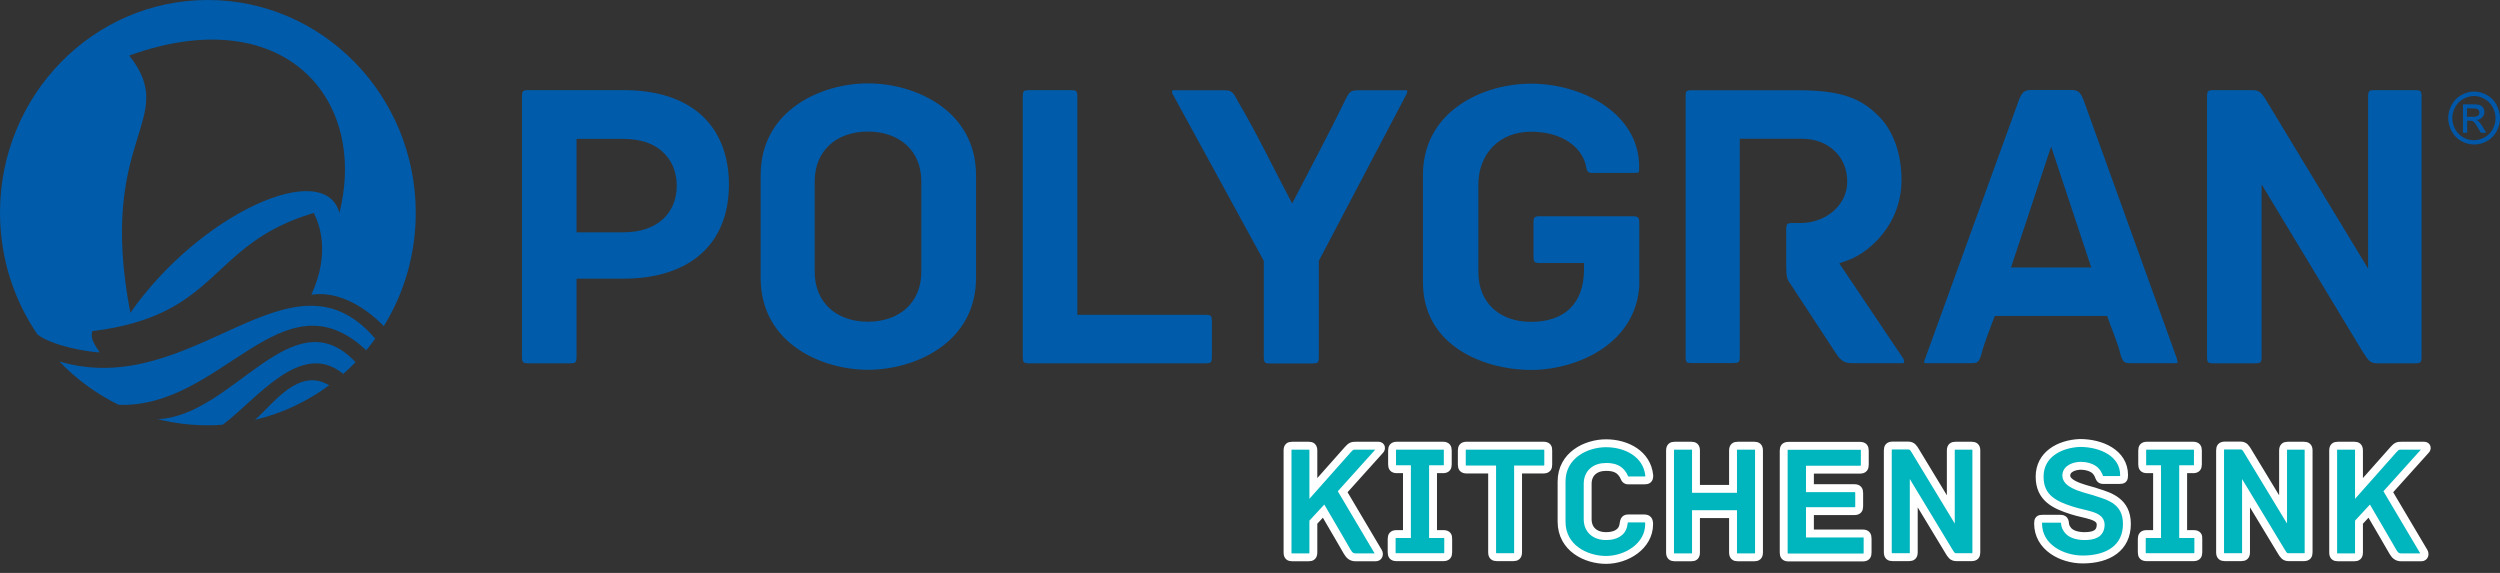 <svg width="192" height="44" viewBox="0 0 192 44" fill="none" xmlns="http://www.w3.org/2000/svg">
<rect x="0" y="0" width="192" height="44" fill="#333333" stroke="none"/>
<path fill-rule="evenodd" clip-rule="evenodd" d="M105.866 34.229H104.142C103.851 34.229 103.764 34.251 103.506 34.538L100.866 37.513V34.604C100.866 34.306 100.726 34.229 100.51 34.229H99.249C99.001 34.229 98.883 34.306 98.883 34.604V42.428C98.883 42.725 99.012 42.803 99.249 42.803H100.51C100.726 42.803 100.866 42.725 100.866 42.428V40.103L101.652 39.254C102.342 40.422 103.473 42.384 103.473 42.384C103.635 42.659 103.808 42.803 104.109 42.803H105.661C105.898 42.803 105.952 42.549 105.855 42.384L103.118 37.766L105.984 34.581C106.103 34.471 106.103 34.229 105.866 34.229ZM110.866 41.017H110.058V36.036H110.823C111.114 36.036 111.189 35.893 111.189 35.661V34.604C111.189 34.372 111.114 34.229 110.823 34.229H107.277C106.987 34.229 106.911 34.372 106.911 34.604V35.661C106.911 35.893 106.987 36.036 107.277 36.036H108.053V41.017H107.245C106.954 41.017 106.879 41.16 106.879 41.392V42.417C106.879 42.648 106.954 42.791 107.245 42.791H110.855C111.146 42.791 111.222 42.648 111.222 42.417V41.392C111.232 41.16 111.157 41.017 110.866 41.017ZM118.549 34.229H112.633C112.342 34.229 112.267 34.372 112.267 34.604V35.684C112.267 35.915 112.342 36.058 112.633 36.058H114.595V42.417C114.595 42.714 114.735 42.791 114.961 42.791H116.222C116.448 42.791 116.588 42.714 116.588 42.417V36.058H118.539C118.83 36.058 118.905 35.915 118.905 35.684V34.604C118.916 34.372 118.84 34.229 118.549 34.229ZM126.653 40.257C126.653 39.948 126.556 39.816 126.276 39.816H125.026C124.746 39.816 124.724 40.025 124.681 40.29C124.584 40.918 124.035 41.172 123.345 41.172C122.504 41.172 121.933 40.698 121.933 39.871V37.16C121.933 36.334 122.504 35.86 123.345 35.86C124.035 35.86 124.39 36.058 124.66 36.488C124.757 36.642 124.778 36.896 125.037 36.896H126.265C126.556 36.896 126.664 36.83 126.664 36.521C126.502 34.868 124.929 34.042 123.345 34.042C121.825 34.042 119.929 34.945 119.929 36.984V40.059C119.929 42.108 121.825 43.001 123.345 43.001C124.918 43.001 126.653 41.943 126.653 40.257ZM134.725 34.229H133.464C133.237 34.229 133.097 34.306 133.097 34.604V37.546H130.252V34.604C130.252 34.306 130.123 34.229 129.886 34.229H128.625C128.399 34.229 128.259 34.306 128.259 34.604V42.428C128.259 42.725 128.399 42.803 128.625 42.803H129.886C130.123 42.803 130.252 42.725 130.252 42.428V39.485H133.097V42.428C133.097 42.725 133.237 42.803 133.464 42.803H134.725C134.951 42.803 135.091 42.725 135.091 42.428V34.604C135.091 34.306 134.951 34.229 134.725 34.229ZM143.065 40.973H139.003V39.254H142.419C142.71 39.254 142.785 39.111 142.785 38.879V37.865C142.785 37.634 142.71 37.491 142.419 37.491H139.003V36.069H142.85C143.141 36.069 143.216 35.926 143.216 35.695V34.615C143.216 34.383 143.141 34.24 142.85 34.24H137.354C137.063 34.24 136.988 34.383 136.988 34.615V42.439C136.988 42.67 137.063 42.813 137.354 42.813H143.065C143.356 42.813 143.432 42.67 143.432 42.439V41.37C143.432 41.116 143.356 40.973 143.065 40.973ZM151.417 34.229H150.188C149.962 34.229 149.822 34.306 149.822 34.604V39.122L147.117 34.659C146.956 34.394 146.859 34.218 146.546 34.218H145.35C145.059 34.218 144.983 34.361 144.983 34.593V42.417C144.983 42.714 145.124 42.791 145.35 42.791H146.611C146.837 42.791 146.977 42.714 146.977 42.417V37.877L149.682 42.351C149.844 42.615 149.941 42.791 150.253 42.791H151.417C151.708 42.791 151.783 42.648 151.783 42.417V34.593C151.783 34.306 151.643 34.229 151.417 34.229ZM161.072 37.821C160.566 37.612 158.691 37.325 158.691 36.532C158.691 35.948 159.391 35.772 159.812 35.772C160.189 35.772 160.652 35.893 160.9 36.124C161.051 36.279 161.116 36.389 161.169 36.51C161.234 36.675 161.266 36.863 161.514 36.863H162.764C163.055 36.863 163.131 36.808 163.131 36.499C163.131 34.78 161.363 34.02 159.736 34.02C158.141 34.086 156.643 34.923 156.643 36.609C156.643 38.262 157.829 38.791 159.111 39.199C160.2 39.551 161.331 39.563 161.331 40.29C161.331 41.017 160.771 41.172 160.081 41.172C159.607 41.172 159.09 41.05 158.831 40.742C158.669 40.543 158.605 40.378 158.594 40.202C158.572 39.871 158.432 39.838 158.13 39.838H156.891C156.6 39.838 156.525 39.904 156.525 40.202C156.525 42.031 158.357 42.968 159.952 42.968C161.913 42.968 163.346 42.086 163.346 40.235C163.346 38.494 161.988 38.108 161.072 37.821ZM168.476 41.017H167.667V36.036H168.433C168.724 36.036 168.799 35.893 168.799 35.661V34.604C168.799 34.372 168.724 34.229 168.433 34.229H164.887C164.596 34.229 164.521 34.372 164.521 34.604V35.661C164.521 35.893 164.596 36.036 164.887 36.036H165.663V41.017H164.855C164.564 41.017 164.488 41.16 164.488 41.392V42.417C164.488 42.648 164.564 42.791 164.855 42.791H168.465C168.756 42.791 168.831 42.648 168.831 42.417V41.392C168.853 41.16 168.777 41.017 168.476 41.017ZM176.935 34.229H175.707C175.48 34.229 175.34 34.306 175.34 34.604V39.122L172.635 34.659C172.474 34.394 172.377 34.218 172.064 34.218H170.868C170.577 34.218 170.502 34.361 170.502 34.593V42.417C170.502 42.714 170.642 42.791 170.868 42.791H172.129C172.355 42.791 172.495 42.714 172.495 42.417V37.877L175.2 42.351C175.362 42.615 175.459 42.791 175.771 42.791H176.935C177.226 42.791 177.301 42.648 177.301 42.417V34.593C177.301 34.306 177.161 34.229 176.935 34.229ZM186.17 34.229H184.446C184.155 34.229 184.069 34.251 183.81 34.538L181.17 37.513V34.604C181.17 34.306 181.03 34.229 180.814 34.229H179.554C179.317 34.229 179.187 34.306 179.187 34.604V42.428C179.187 42.725 179.317 42.803 179.554 42.803H180.814C181.03 42.803 181.17 42.725 181.17 42.428V40.103L181.957 39.254C182.646 40.422 183.778 42.384 183.778 42.384C183.94 42.659 184.112 42.803 184.414 42.803H185.965C186.203 42.803 186.256 42.549 186.159 42.384L183.422 37.766L186.289 34.581C186.418 34.471 186.418 34.229 186.17 34.229Z" fill="#00B6BE" stroke="white" stroke-width="0.606" stroke-miterlimit="22.926"/>
<path fill-rule="evenodd" clip-rule="evenodd" d="M47.9 6.921H40.572C40.346 6.921 40.217 6.954 40.163 7.02C40.109 7.086 40.088 7.229 40.088 7.416V27.407C40.088 27.638 40.12 27.77 40.184 27.826C40.249 27.881 40.389 27.903 40.572 27.903H43.795C43.978 27.903 44.118 27.881 44.182 27.826C44.247 27.77 44.279 27.638 44.279 27.407V21.401H47.868C50.487 21.401 52.491 20.707 53.86 19.483C55.261 18.227 55.983 16.398 55.983 14.172C55.983 11.957 55.261 10.105 53.87 8.838C52.513 7.615 50.508 6.921 47.9 6.921ZM10.011 24.024C7.392 10.403 13.869 9.257 9.925 4.265C21.639 0.033 28.288 7.427 26.068 16.354C24.936 12.122 15.378 16.354 10.011 24.024ZM15.96 0C7.145 0 0 7.317 0 16.332C0 19.814 1.067 23.032 2.877 25.688C4.03 26.58 6.778 27.032 7.651 27.065C7.263 26.426 6.929 26.062 7.08 25.434C16.983 24.211 15.96 18.767 24.096 16.354C24.527 17.191 25.389 19.417 23.912 22.635C26.165 22.282 28.298 23.825 29.473 25.048C31.035 22.525 31.93 19.538 31.93 16.332C31.919 7.317 24.774 0 15.96 0ZM28.816 26.007C22.264 18.359 14.839 30.823 4.558 27.759C5.862 29.126 7.403 30.25 9.106 31.087C17.059 31.396 21.66 20.828 28.126 26.9C28.363 26.613 28.6 26.316 28.816 26.007ZM27.307 27.814C22.458 22.679 17.899 31.969 12.113 32.189C13.341 32.498 14.634 32.663 15.96 32.663C16.348 32.663 16.725 32.652 17.102 32.619C19.721 30.68 23.115 26.04 26.359 28.718C26.682 28.432 27.005 28.134 27.307 27.814ZM25.281 29.589C23.6 30.834 21.671 31.749 19.58 32.245C21.003 31.01 22.921 28.178 25.281 29.589ZM47.868 17.841H44.279V10.667H47.868C49.183 10.667 50.163 11.02 50.831 11.604C51.607 12.276 51.974 13.224 51.974 14.271C51.974 15.296 51.607 16.244 50.821 16.916C50.142 17.489 49.172 17.841 47.868 17.841ZM74.959 21.335V13.466C74.959 11.274 74.054 9.643 72.74 8.507C71.058 7.064 68.72 6.403 66.662 6.403C64.614 6.403 62.287 7.064 60.627 8.496C59.312 9.631 58.418 11.262 58.418 13.466V21.335C58.418 23.528 59.312 25.17 60.627 26.305C62.287 27.737 64.603 28.398 66.662 28.398C68.72 28.398 71.058 27.737 72.74 26.294C74.054 25.159 74.959 23.528 74.959 21.335ZM70.757 13.94V20.872C70.757 22.062 70.336 23.01 69.625 23.671C68.892 24.343 67.858 24.707 66.651 24.707C65.455 24.707 64.431 24.343 63.698 23.671C62.987 23.01 62.567 22.062 62.567 20.872V13.94C62.567 12.75 62.987 11.802 63.698 11.141C64.42 10.469 65.455 10.105 66.651 10.105C67.858 10.105 68.892 10.469 69.625 11.141C70.347 11.802 70.757 12.75 70.757 13.94ZM92.579 24.178H82.74V7.416C82.74 7.185 82.707 7.053 82.643 6.998C82.578 6.943 82.438 6.921 82.255 6.921H79.033C78.85 6.921 78.71 6.943 78.645 6.998C78.58 7.053 78.548 7.185 78.548 7.416V27.407C78.548 27.594 78.57 27.737 78.623 27.803C78.677 27.869 78.806 27.903 79.033 27.903H92.589C92.816 27.903 92.945 27.869 92.999 27.803C93.053 27.737 93.074 27.594 93.074 27.407V24.674C93.074 24.486 93.053 24.343 92.999 24.277C92.934 24.211 92.805 24.178 92.579 24.178ZM107.945 6.921C107.999 6.921 108.032 6.932 108.053 6.943L108.064 6.954C108.075 6.976 108.075 6.998 108.075 7.031C108.075 7.086 108.064 7.141 108.042 7.185L101.286 20.034V27.418C101.286 27.649 101.253 27.781 101.189 27.837C101.124 27.892 100.984 27.914 100.801 27.914H97.546C97.342 27.914 97.212 27.892 97.148 27.837C97.094 27.781 97.061 27.649 97.061 27.418V20.034L90.046 7.196C90.025 7.152 90.014 7.097 90.014 7.042C90.014 7.009 90.014 6.976 90.025 6.965L90.035 6.954C90.057 6.943 90.1 6.932 90.143 6.932H93.893C94.195 6.932 94.4 6.943 94.54 7.031C94.691 7.119 94.831 7.317 95.014 7.681C96.48 10.149 97.87 13.048 99.238 15.626C100.596 12.993 102.029 10.337 103.322 7.67C103.495 7.306 103.624 7.119 103.764 7.031C103.904 6.954 104.109 6.932 104.4 6.932H107.945V6.921ZM125.392 16.607H118.258C118.032 16.607 117.903 16.64 117.849 16.706C117.795 16.772 117.773 16.916 117.773 17.103V19.704C117.773 19.891 117.795 20.034 117.849 20.101C117.903 20.167 118.032 20.2 118.258 20.2H121.653V20.674C121.653 22.029 121.265 23.01 120.597 23.671C119.864 24.398 118.808 24.718 117.579 24.718C116.372 24.718 115.359 24.354 114.648 23.682C113.937 23.021 113.538 22.073 113.538 20.883V14.183C113.538 12.982 113.948 11.968 114.67 11.24C115.381 10.524 116.383 10.116 117.579 10.116C118.657 10.116 119.519 10.348 120.176 10.711C120.995 11.152 121.502 11.802 121.728 12.464C121.771 12.596 121.804 12.728 121.825 12.86C121.868 13.07 121.911 13.279 122.246 13.279H125.403C125.662 13.279 125.812 13.268 125.845 13.235C125.877 13.202 125.888 13.07 125.888 12.816C125.888 10.932 124.972 9.444 123.614 8.375C121.976 7.086 119.692 6.425 117.579 6.425C115.532 6.425 113.183 7.075 111.502 8.518C110.187 9.642 109.282 11.274 109.282 13.455V21.654C109.282 23.803 110.165 25.357 111.469 26.426C113.15 27.814 115.532 28.41 117.59 28.41C119.551 28.41 121.814 27.792 123.496 26.47C124.821 25.423 125.769 23.935 125.899 21.952V17.125C125.899 16.938 125.877 16.794 125.823 16.728C125.748 16.651 125.629 16.607 125.392 16.607ZM146.179 27.55L141.255 20.222L141.826 20.023C142.86 19.671 144.035 18.811 144.886 17.566C145.576 16.563 146.039 15.296 146.039 13.83C146.039 12.816 145.878 11.868 145.576 11.02C145.274 10.194 144.843 9.477 144.294 8.926H144.283C143.647 8.276 142.957 7.78 142.031 7.45C141.072 7.108 139.843 6.932 138.119 6.932H129.907C129.681 6.932 129.573 6.965 129.519 7.02C129.466 7.086 129.455 7.229 129.455 7.427V27.385C129.455 27.627 129.487 27.759 129.541 27.814C129.595 27.87 129.724 27.881 129.907 27.881H133.129C133.313 27.881 133.453 27.858 133.517 27.803C133.582 27.748 133.614 27.616 133.614 27.385V10.656H138.41C139.39 10.656 140.263 10.987 140.888 11.582C141.503 12.155 141.869 12.97 141.869 13.962C141.869 14.866 141.449 15.648 140.813 16.21C140.156 16.784 139.25 17.125 138.324 17.125H137.666C137.44 17.125 137.311 17.158 137.257 17.224C137.203 17.29 137.181 17.434 137.181 17.621V20.288C137.181 20.729 137.192 21.026 137.235 21.247C137.268 21.434 137.332 21.566 137.44 21.709L140.975 27.098C141.169 27.396 141.341 27.605 141.535 27.726C141.707 27.837 141.923 27.892 142.225 27.892H146.072C146.136 27.892 146.179 27.881 146.201 27.869L146.223 27.837C146.233 27.814 146.233 27.792 146.233 27.759C146.244 27.704 146.223 27.627 146.179 27.55ZM167.204 27.594L160.005 7.648C159.887 7.372 159.779 7.174 159.639 7.064C159.52 6.965 159.348 6.91 159.1 6.91H155.975C155.727 6.91 155.544 6.965 155.425 7.064C155.285 7.174 155.178 7.372 155.07 7.637L147.828 27.605C147.796 27.682 147.774 27.759 147.774 27.837V27.869C147.817 27.881 147.871 27.892 147.958 27.892H151.374C151.632 27.892 151.794 27.87 151.88 27.792C151.988 27.704 152.074 27.528 152.171 27.219C152.29 26.569 152.925 25.026 153.195 24.266H161.827C162.085 25.026 162.732 26.569 162.85 27.219C162.947 27.528 163.034 27.715 163.141 27.792C163.238 27.87 163.4 27.892 163.648 27.892H167.064C167.15 27.892 167.204 27.881 167.236 27.869V27.837C167.236 27.77 167.215 27.682 167.182 27.605L167.204 27.594ZM159.973 20.541H154.445L157.527 11.251L160.609 20.541H159.973ZM185.48 6.921H182.355C182.172 6.921 182.032 6.943 181.967 6.998C181.903 7.053 181.87 7.185 181.87 7.416V20.629L174.122 7.835L174.036 7.692C173.745 7.229 173.551 6.921 173.045 6.921H169.984C169.758 6.921 169.629 6.954 169.575 7.02C169.521 7.086 169.499 7.229 169.499 7.416V27.407C169.499 27.638 169.532 27.77 169.596 27.826C169.661 27.881 169.801 27.903 169.984 27.903H173.206C173.389 27.903 173.53 27.881 173.594 27.826C173.659 27.77 173.691 27.638 173.691 27.407V14.161L181.439 26.988L181.536 27.131C181.827 27.594 182.021 27.903 182.528 27.903H185.491C185.717 27.903 185.847 27.869 185.901 27.803C185.955 27.737 185.976 27.594 185.976 27.407V7.416C185.976 7.185 185.944 7.053 185.879 6.998C185.804 6.932 185.664 6.921 185.48 6.921Z" fill="#005BAA"/>
<path fill-rule="evenodd" clip-rule="evenodd" d="M190.006 7.031C190.34 7.031 190.664 7.119 190.987 7.296C191.31 7.472 191.558 7.726 191.73 8.045C191.903 8.376 192 8.717 192 9.07C192 9.423 191.914 9.764 191.741 10.084C191.569 10.403 191.321 10.657 191.008 10.833C190.696 11.009 190.362 11.098 190.017 11.098C189.672 11.098 189.338 11.009 189.026 10.833C188.713 10.657 188.465 10.403 188.293 10.084C188.12 9.764 188.023 9.423 188.023 9.07C188.023 8.717 188.11 8.376 188.293 8.045C188.476 7.715 188.724 7.472 189.036 7.296C189.349 7.119 189.672 7.031 190.006 7.031ZM190.006 7.373C189.726 7.373 189.457 7.45 189.187 7.593C188.918 7.737 188.713 7.946 188.562 8.221C188.411 8.497 188.336 8.783 188.336 9.07C188.336 9.367 188.411 9.643 188.551 9.919C188.702 10.183 188.907 10.392 189.166 10.547C189.424 10.701 189.705 10.767 189.995 10.767C190.286 10.767 190.556 10.69 190.825 10.547C191.095 10.392 191.299 10.183 191.439 9.919C191.59 9.654 191.655 9.367 191.655 9.07C191.655 8.772 191.58 8.486 191.429 8.221C191.278 7.946 191.073 7.737 190.804 7.593C190.556 7.45 190.286 7.373 190.006 7.373ZM189.133 10.194H189.478V9.268H189.683C189.802 9.268 189.899 9.29 189.963 9.345C190.06 9.412 190.179 9.588 190.33 9.852L190.524 10.194H190.944L190.685 9.764C190.556 9.566 190.459 9.412 190.373 9.334C190.33 9.29 190.265 9.246 190.189 9.213C190.373 9.202 190.524 9.136 190.631 9.015C190.739 8.894 190.804 8.761 190.804 8.596C190.804 8.486 190.771 8.376 190.707 8.277C190.642 8.177 190.545 8.1 190.437 8.067C190.33 8.023 190.146 8.012 189.888 8.012H189.155V10.194H189.133ZM189.478 8.971H189.899C190.103 8.971 190.233 8.938 190.308 8.883C190.383 8.817 190.416 8.739 190.416 8.64C190.416 8.574 190.394 8.519 190.362 8.464C190.33 8.409 190.276 8.376 190.211 8.354C190.146 8.332 190.028 8.321 189.866 8.321H189.467V8.971H189.478Z" fill="#0057A8"/>
</svg>
